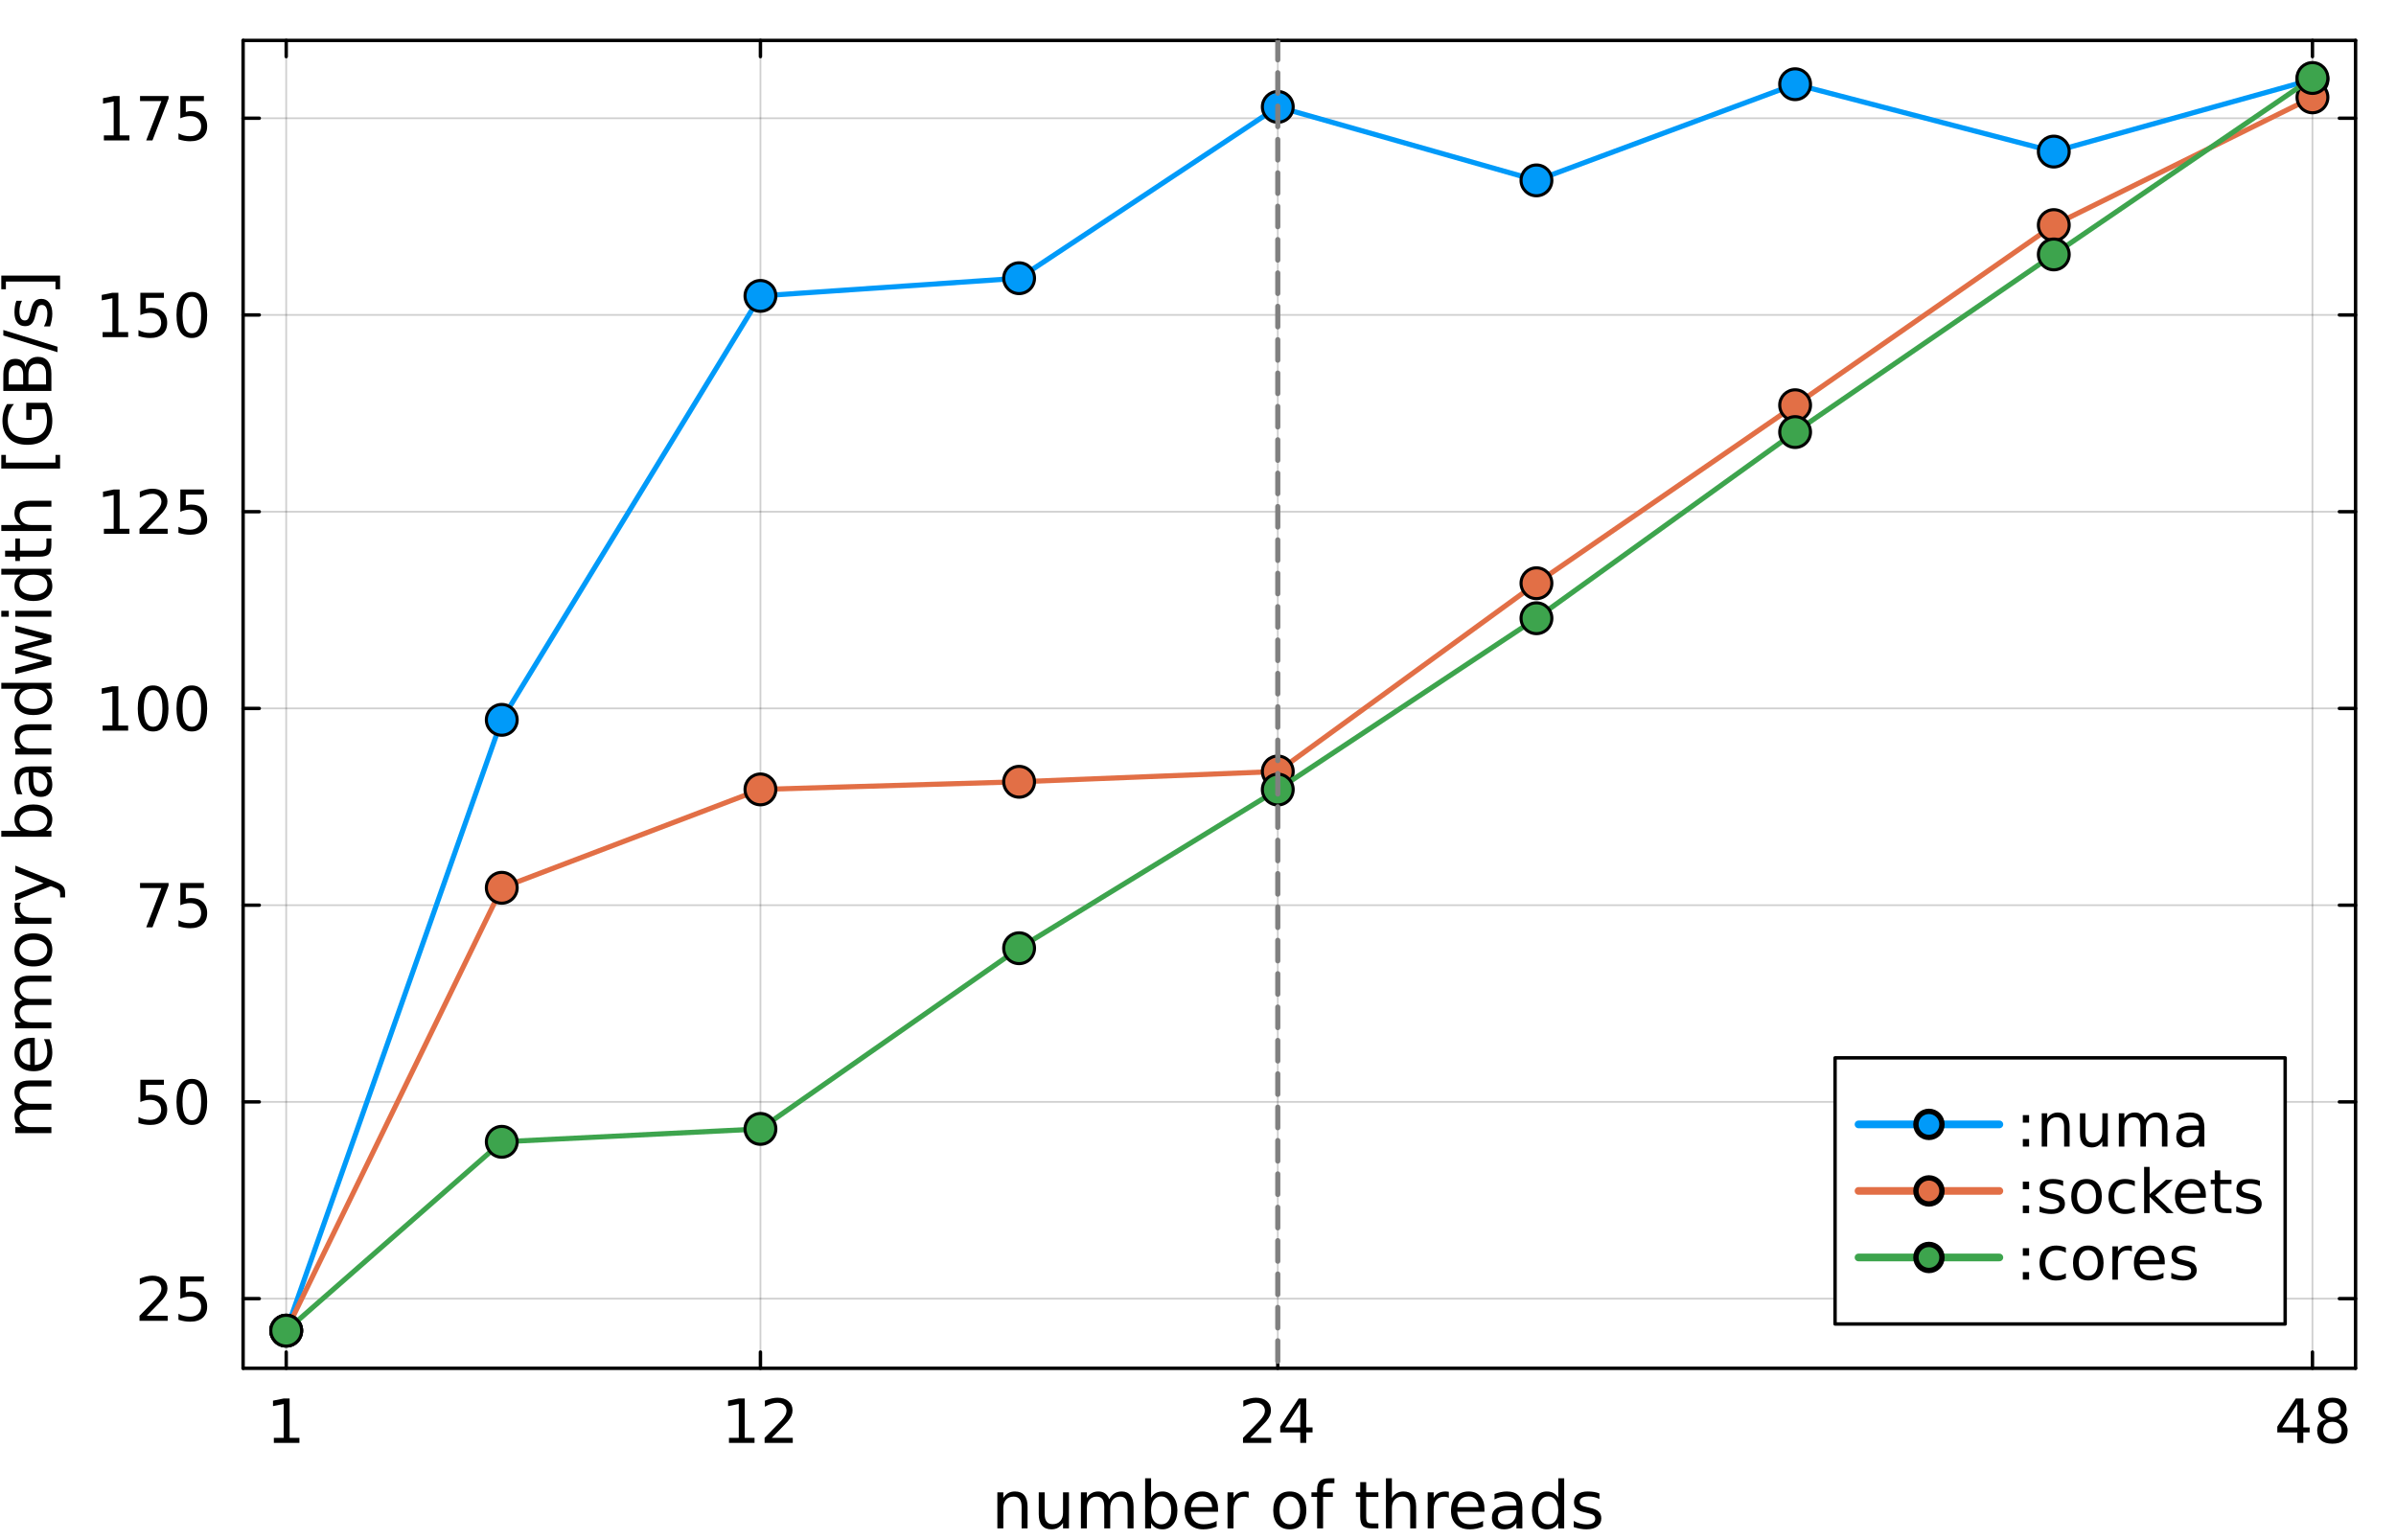 <?xml version="1.0" encoding="utf-8"?>
<svg xmlns="http://www.w3.org/2000/svg" xmlns:xlink="http://www.w3.org/1999/xlink" width="700" height="450" viewBox="0 0 2800 1800">
<rect x="0" y="0" width="2800" height="1800" fill="#333333" stroke="none"/>
<defs>
  <clipPath id="clip080">
    <rect x="0" y="0" width="2800" height="1800"/>
  </clipPath>
</defs>
<path clip-path="url(#clip080)" d="M0 1800 L2800 1800 L2800 -2.27374e-13 L0 -2.27374e-13  Z" fill="#ffffff" fill-rule="evenodd" fill-opacity="1"/>
<defs>
  <clipPath id="clip081">
    <rect x="560" y="0" width="1961" height="1800"/>
  </clipPath>
</defs>
<path clip-path="url(#clip080)" d="M284.088 1599.12 L2752.76 1599.12 L2752.76 47.244 L284.088 47.244  Z" fill="#ffffff" fill-rule="evenodd" fill-opacity="1"/>
<defs>
  <clipPath id="clip082">
    <rect x="284" y="47" width="2470" height="1553"/>
  </clipPath>
</defs>
<polyline clip-path="url(#clip082)" style="stroke:#000000; stroke-linecap:round; stroke-linejoin:round; stroke-width:2; stroke-opacity:0.1; fill:none" points="334.469,1599.12 334.469,47.244 "/>
<polyline clip-path="url(#clip082)" style="stroke:#000000; stroke-linecap:round; stroke-linejoin:round; stroke-width:2; stroke-opacity:0.1; fill:none" points="888.66,1599.12 888.66,47.244 "/>
<polyline clip-path="url(#clip082)" style="stroke:#000000; stroke-linecap:round; stroke-linejoin:round; stroke-width:2; stroke-opacity:0.1; fill:none" points="1493.23,1599.12 1493.23,47.244 "/>
<polyline clip-path="url(#clip082)" style="stroke:#000000; stroke-linecap:round; stroke-linejoin:round; stroke-width:2; stroke-opacity:0.1; fill:none" points="2702.37,1599.12 2702.37,47.244 "/>
<polyline clip-path="url(#clip082)" style="stroke:#000000; stroke-linecap:round; stroke-linejoin:round; stroke-width:2; stroke-opacity:0.1; fill:none" points="334.469,1599.12 334.469,47.244 "/>
<polyline clip-path="url(#clip082)" style="stroke:#000000; stroke-linecap:round; stroke-linejoin:round; stroke-width:2; stroke-opacity:0.1; fill:none" points="888.66,1599.12 888.66,47.244 "/>
<polyline clip-path="url(#clip082)" style="stroke:#000000; stroke-linecap:round; stroke-linejoin:round; stroke-width:2; stroke-opacity:0.1; fill:none" points="1493.23,1599.12 1493.23,47.244 "/>
<polyline clip-path="url(#clip082)" style="stroke:#000000; stroke-linecap:round; stroke-linejoin:round; stroke-width:2; stroke-opacity:0.1; fill:none" points="2702.37,1599.12 2702.37,47.244 "/>
<polyline clip-path="url(#clip082)" style="stroke:#000000; stroke-linecap:round; stroke-linejoin:round; stroke-width:2; stroke-opacity:0.1; fill:none" points="284.088,1517.76 2752.76,1517.76 "/>
<polyline clip-path="url(#clip082)" style="stroke:#000000; stroke-linecap:round; stroke-linejoin:round; stroke-width:2; stroke-opacity:0.1; fill:none" points="284.088,1287.83 2752.76,1287.83 "/>
<polyline clip-path="url(#clip082)" style="stroke:#000000; stroke-linecap:round; stroke-linejoin:round; stroke-width:2; stroke-opacity:0.1; fill:none" points="284.088,1057.9 2752.76,1057.9 "/>
<polyline clip-path="url(#clip082)" style="stroke:#000000; stroke-linecap:round; stroke-linejoin:round; stroke-width:2; stroke-opacity:0.1; fill:none" points="284.088,827.963 2752.76,827.963 "/>
<polyline clip-path="url(#clip082)" style="stroke:#000000; stroke-linecap:round; stroke-linejoin:round; stroke-width:2; stroke-opacity:0.1; fill:none" points="284.088,598.03 2752.76,598.03 "/>
<polyline clip-path="url(#clip082)" style="stroke:#000000; stroke-linecap:round; stroke-linejoin:round; stroke-width:2; stroke-opacity:0.1; fill:none" points="284.088,368.097 2752.76,368.097 "/>
<polyline clip-path="url(#clip082)" style="stroke:#000000; stroke-linecap:round; stroke-linejoin:round; stroke-width:2; stroke-opacity:0.1; fill:none" points="284.088,138.163 2752.76,138.163 "/>
<polyline clip-path="url(#clip082)" style="stroke:#000000; stroke-linecap:round; stroke-linejoin:round; stroke-width:2; stroke-opacity:0.1; fill:none" points="284.088,1517.76 2752.76,1517.76 "/>
<polyline clip-path="url(#clip082)" style="stroke:#000000; stroke-linecap:round; stroke-linejoin:round; stroke-width:2; stroke-opacity:0.1; fill:none" points="284.088,1287.83 2752.76,1287.83 "/>
<polyline clip-path="url(#clip082)" style="stroke:#000000; stroke-linecap:round; stroke-linejoin:round; stroke-width:2; stroke-opacity:0.1; fill:none" points="284.088,1057.9 2752.76,1057.9 "/>
<polyline clip-path="url(#clip082)" style="stroke:#000000; stroke-linecap:round; stroke-linejoin:round; stroke-width:2; stroke-opacity:0.1; fill:none" points="284.088,827.963 2752.76,827.963 "/>
<polyline clip-path="url(#clip082)" style="stroke:#000000; stroke-linecap:round; stroke-linejoin:round; stroke-width:2; stroke-opacity:0.1; fill:none" points="284.088,598.03 2752.76,598.03 "/>
<polyline clip-path="url(#clip082)" style="stroke:#000000; stroke-linecap:round; stroke-linejoin:round; stroke-width:2; stroke-opacity:0.1; fill:none" points="284.088,368.097 2752.76,368.097 "/>
<polyline clip-path="url(#clip082)" style="stroke:#000000; stroke-linecap:round; stroke-linejoin:round; stroke-width:2; stroke-opacity:0.1; fill:none" points="284.088,138.163 2752.76,138.163 "/>
<polyline clip-path="url(#clip080)" style="stroke:#000000; stroke-linecap:round; stroke-linejoin:round; stroke-width:4; stroke-opacity:1; fill:none" points="284.088,1599.12 2752.76,1599.12 "/>
<polyline clip-path="url(#clip080)" style="stroke:#000000; stroke-linecap:round; stroke-linejoin:round; stroke-width:4; stroke-opacity:1; fill:none" points="284.088,47.244 2752.76,47.244 "/>
<polyline clip-path="url(#clip080)" style="stroke:#000000; stroke-linecap:round; stroke-linejoin:round; stroke-width:4; stroke-opacity:1; fill:none" points="334.469,1599.12 334.469,1580.22 "/>
<polyline clip-path="url(#clip080)" style="stroke:#000000; stroke-linecap:round; stroke-linejoin:round; stroke-width:4; stroke-opacity:1; fill:none" points="888.66,1599.12 888.66,1580.22 "/>
<polyline clip-path="url(#clip080)" style="stroke:#000000; stroke-linecap:round; stroke-linejoin:round; stroke-width:4; stroke-opacity:1; fill:none" points="1493.23,1599.12 1493.23,1580.22 "/>
<polyline clip-path="url(#clip080)" style="stroke:#000000; stroke-linecap:round; stroke-linejoin:round; stroke-width:4; stroke-opacity:1; fill:none" points="2702.37,1599.12 2702.37,1580.22 "/>
<polyline clip-path="url(#clip080)" style="stroke:#000000; stroke-linecap:round; stroke-linejoin:round; stroke-width:4; stroke-opacity:1; fill:none" points="334.469,47.244 334.469,66.142 "/>
<polyline clip-path="url(#clip080)" style="stroke:#000000; stroke-linecap:round; stroke-linejoin:round; stroke-width:4; stroke-opacity:1; fill:none" points="888.66,47.244 888.66,66.142 "/>
<polyline clip-path="url(#clip080)" style="stroke:#000000; stroke-linecap:round; stroke-linejoin:round; stroke-width:4; stroke-opacity:1; fill:none" points="1493.23,47.244 1493.23,66.142 "/>
<polyline clip-path="url(#clip080)" style="stroke:#000000; stroke-linecap:round; stroke-linejoin:round; stroke-width:4; stroke-opacity:1; fill:none" points="2702.37,47.244 2702.37,66.142 "/>
<path clip-path="url(#clip080)" d="M320.042 1680.41 L331.5 1680.41 L331.5 1640.87 L319.035 1643.37 L319.035 1636.98 L331.431 1634.48 L338.445 1634.48 L338.445 1680.41 L349.903 1680.41 L349.903 1686.32 L320.042 1686.32 L320.042 1680.41 Z" fill="#000000" fill-rule="nonzero" fill-opacity="1" /><path clip-path="url(#clip080)" d="M851.889 1680.41 L863.348 1680.41 L863.348 1640.87 L850.882 1643.37 L850.882 1636.98 L863.278 1634.48 L870.292 1634.48 L870.292 1680.41 L881.75 1680.41 L881.75 1686.32 L851.889 1686.32 L851.889 1680.41 Z" fill="#000000" fill-rule="nonzero" fill-opacity="1" /><path clip-path="url(#clip080)" d="M901.958 1680.41 L926.437 1680.41 L926.437 1686.32 L893.521 1686.32 L893.521 1680.41 Q897.514 1676.28 904.389 1669.34 Q911.299 1662.36 913.069 1660.34 Q916.438 1656.56 917.757 1653.96 Q919.111 1651.32 919.111 1648.78 Q919.111 1644.65 916.194 1642.05 Q913.313 1639.44 908.66 1639.44 Q905.361 1639.44 901.681 1640.59 Q898.035 1641.73 893.868 1644.06 L893.868 1636.98 Q898.104 1635.28 901.785 1634.41 Q905.465 1633.54 908.521 1633.54 Q916.576 1633.54 921.368 1637.57 Q926.16 1641.6 926.16 1648.33 Q926.16 1651.53 924.944 1654.41 Q923.764 1657.25 920.604 1661.14 Q919.736 1662.15 915.083 1666.98 Q910.431 1671.77 901.958 1680.41 Z" fill="#000000" fill-rule="nonzero" fill-opacity="1" /><path clip-path="url(#clip080)" d="M1461.03 1680.41 L1485.51 1680.41 L1485.51 1686.32 L1452.59 1686.32 L1452.59 1680.41 Q1456.58 1676.28 1463.46 1669.34 Q1470.37 1662.36 1472.14 1660.34 Q1475.51 1656.56 1476.83 1653.96 Q1478.18 1651.32 1478.18 1648.78 Q1478.18 1644.65 1475.26 1642.05 Q1472.38 1639.44 1467.73 1639.44 Q1464.43 1639.44 1460.75 1640.59 Q1457.1 1641.73 1452.94 1644.06 L1452.94 1636.98 Q1457.17 1635.28 1460.85 1634.41 Q1464.53 1633.54 1467.59 1633.54 Q1475.64 1633.54 1480.44 1637.57 Q1485.23 1641.6 1485.23 1648.33 Q1485.23 1651.53 1484.01 1654.41 Q1482.83 1657.25 1479.67 1661.14 Q1478.8 1662.15 1474.15 1666.98 Q1469.5 1671.77 1461.03 1680.41 Z" fill="#000000" fill-rule="nonzero" fill-opacity="1" /><path clip-path="url(#clip080)" d="M1519.5 1640.59 L1501.79 1668.26 L1519.5 1668.26 L1519.5 1640.59 M1517.66 1634.48 L1526.48 1634.48 L1526.48 1668.26 L1533.87 1668.26 L1533.87 1674.09 L1526.48 1674.09 L1526.48 1686.32 L1519.5 1686.32 L1519.5 1674.09 L1496.1 1674.09 L1496.1 1667.32 L1517.66 1634.48 Z" fill="#000000" fill-rule="nonzero" fill-opacity="1" /><path clip-path="url(#clip080)" d="M2684.7 1640.59 L2666.99 1668.26 L2684.7 1668.26 L2684.7 1640.59 M2682.86 1634.48 L2691.68 1634.48 L2691.68 1668.26 L2699.08 1668.26 L2699.08 1674.09 L2691.68 1674.09 L2691.68 1686.32 L2684.7 1686.32 L2684.7 1674.09 L2661.3 1674.09 L2661.3 1667.32 L2682.86 1634.48 Z" fill="#000000" fill-rule="nonzero" fill-opacity="1" /><path clip-path="url(#clip080)" d="M2725.67 1661.7 Q2720.67 1661.7 2717.79 1664.37 Q2714.94 1667.05 2714.94 1671.73 Q2714.94 1676.42 2717.79 1679.09 Q2720.67 1681.77 2725.67 1681.77 Q2730.67 1681.77 2733.56 1679.09 Q2736.44 1676.39 2736.44 1671.73 Q2736.44 1667.05 2733.56 1664.37 Q2730.71 1661.7 2725.67 1661.7 M2718.66 1658.71 Q2714.15 1657.6 2711.61 1654.51 Q2709.11 1651.42 2709.11 1646.98 Q2709.11 1640.76 2713.52 1637.15 Q2717.97 1633.54 2725.67 1633.54 Q2733.42 1633.54 2737.83 1637.15 Q2742.24 1640.76 2742.24 1646.98 Q2742.24 1651.42 2739.7 1654.51 Q2737.2 1657.6 2732.72 1658.71 Q2737.79 1659.89 2740.6 1663.33 Q2743.45 1666.77 2743.45 1671.73 Q2743.45 1679.27 2738.83 1683.3 Q2734.25 1687.32 2725.67 1687.32 Q2717.1 1687.32 2712.48 1683.3 Q2707.9 1679.27 2707.9 1671.73 Q2707.9 1666.77 2710.74 1663.33 Q2713.59 1659.89 2718.66 1658.71 M2716.09 1647.64 Q2716.09 1651.66 2718.59 1653.92 Q2721.12 1656.18 2725.67 1656.18 Q2730.19 1656.18 2732.72 1653.92 Q2735.29 1651.66 2735.29 1647.64 Q2735.29 1643.61 2732.72 1641.35 Q2730.19 1639.1 2725.67 1639.1 Q2721.12 1639.1 2718.59 1641.35 Q2716.09 1643.61 2716.09 1647.64 Z" fill="#000000" fill-rule="nonzero" fill-opacity="1" /><path clip-path="url(#clip080)" d="M1200.82 1760.84 L1200.82 1786.27 L1193.89 1786.27 L1193.89 1761.07 Q1193.89 1755.09 1191.56 1752.11 Q1189.23 1749.14 1184.57 1749.14 Q1178.96 1749.14 1175.73 1752.72 Q1172.49 1756.29 1172.49 1762.46 L1172.49 1786.27 L1165.53 1786.27 L1165.53 1744.14 L1172.49 1744.14 L1172.49 1750.68 Q1174.97 1746.89 1178.32 1745 Q1181.71 1743.12 1186.11 1743.12 Q1193.37 1743.12 1197.09 1747.64 Q1200.82 1752.11 1200.82 1760.84 Z" fill="#000000" fill-rule="nonzero" fill-opacity="1" /><path clip-path="url(#clip080)" d="M1213.91 1769.64 L1213.91 1744.14 L1220.83 1744.14 L1220.83 1769.38 Q1220.83 1775.36 1223.16 1778.37 Q1225.49 1781.34 1230.16 1781.34 Q1235.76 1781.34 1239 1777.77 Q1242.27 1774.19 1242.27 1768.03 L1242.27 1744.14 L1249.19 1744.14 L1249.19 1786.27 L1242.27 1786.27 L1242.27 1779.8 Q1239.75 1783.64 1236.4 1785.52 Q1233.09 1787.36 1228.69 1787.36 Q1221.43 1787.36 1217.67 1782.85 Q1213.91 1778.33 1213.91 1769.64 M1231.32 1743.12 L1231.32 1743.12 Z" fill="#000000" fill-rule="nonzero" fill-opacity="1" /><path clip-path="url(#clip080)" d="M1296.25 1752.23 Q1298.84 1747.56 1302.45 1745.34 Q1306.06 1743.12 1310.95 1743.12 Q1317.54 1743.12 1321.11 1747.75 Q1324.68 1752.34 1324.68 1760.84 L1324.68 1786.27 L1317.72 1786.27 L1317.72 1761.07 Q1317.72 1755.01 1315.58 1752.08 Q1313.44 1749.14 1309.04 1749.14 Q1303.66 1749.14 1300.53 1752.72 Q1297.41 1756.29 1297.41 1762.46 L1297.41 1786.27 L1290.45 1786.27 L1290.45 1761.07 Q1290.45 1754.97 1288.31 1752.08 Q1286.16 1749.14 1281.69 1749.14 Q1276.38 1749.14 1273.26 1752.75 Q1270.14 1756.33 1270.14 1762.46 L1270.14 1786.27 L1263.18 1786.27 L1263.18 1744.14 L1270.14 1744.14 L1270.14 1750.68 Q1272.51 1746.81 1275.82 1744.97 Q1279.13 1743.12 1283.68 1743.12 Q1288.27 1743.12 1291.47 1745.46 Q1294.7 1747.79 1296.25 1752.23 Z" fill="#000000" fill-rule="nonzero" fill-opacity="1" /><path clip-path="url(#clip080)" d="M1368.73 1765.24 Q1368.73 1757.61 1365.57 1753.28 Q1362.45 1748.92 1356.96 1748.92 Q1351.47 1748.92 1348.31 1753.28 Q1345.18 1757.61 1345.18 1765.24 Q1345.18 1772.88 1348.31 1777.24 Q1351.47 1781.57 1356.96 1781.57 Q1362.45 1781.57 1365.57 1777.24 Q1368.73 1772.88 1368.73 1765.24 M1345.18 1750.53 Q1347.37 1746.77 1350.68 1744.97 Q1354.02 1743.12 1358.65 1743.12 Q1366.32 1743.12 1371.1 1749.22 Q1375.92 1755.31 1375.92 1765.24 Q1375.92 1775.17 1371.1 1781.27 Q1366.32 1787.36 1358.65 1787.36 Q1354.02 1787.36 1350.68 1785.55 Q1347.37 1783.71 1345.18 1779.95 L1345.18 1786.27 L1338.22 1786.27 L1338.22 1727.74 L1345.18 1727.74 L1345.18 1750.53 Z" fill="#000000" fill-rule="nonzero" fill-opacity="1" /><path clip-path="url(#clip080)" d="M1423.42 1763.47 L1423.42 1766.86 L1391.6 1766.86 Q1392.05 1774.01 1395.89 1777.77 Q1399.76 1781.49 1406.65 1781.49 Q1410.63 1781.49 1414.36 1780.51 Q1418.12 1779.54 1421.81 1777.58 L1421.81 1784.12 Q1418.08 1785.7 1414.17 1786.53 Q1410.26 1787.36 1406.23 1787.36 Q1396.15 1787.36 1390.25 1781.49 Q1384.38 1775.62 1384.38 1765.62 Q1384.38 1755.27 1389.95 1749.22 Q1395.55 1743.12 1405.03 1743.12 Q1413.53 1743.12 1418.46 1748.62 Q1423.42 1754.07 1423.42 1763.47 M1416.5 1761.44 Q1416.43 1755.76 1413.31 1752.38 Q1410.22 1748.99 1405.11 1748.99 Q1399.31 1748.99 1395.81 1752.26 Q1392.35 1755.54 1391.83 1761.48 L1416.5 1761.44 Z" fill="#000000" fill-rule="nonzero" fill-opacity="1" /><path clip-path="url(#clip080)" d="M1459.2 1750.61 Q1458.03 1749.93 1456.64 1749.63 Q1455.28 1749.29 1453.63 1749.29 Q1447.76 1749.29 1444.6 1753.13 Q1441.48 1756.93 1441.48 1764.08 L1441.48 1786.27 L1434.52 1786.27 L1434.52 1744.14 L1441.48 1744.14 L1441.48 1750.68 Q1443.66 1746.85 1447.16 1745 Q1450.66 1743.12 1455.66 1743.12 Q1456.38 1743.12 1457.24 1743.24 Q1458.11 1743.31 1459.16 1743.5 L1459.2 1750.61 Z" fill="#000000" fill-rule="nonzero" fill-opacity="1" /><path clip-path="url(#clip080)" d="M1507.27 1748.99 Q1501.7 1748.99 1498.47 1753.36 Q1495.23 1757.68 1495.23 1765.24 Q1495.23 1772.8 1498.43 1777.17 Q1501.66 1781.49 1507.27 1781.49 Q1512.8 1781.49 1516.03 1777.13 Q1519.27 1772.77 1519.27 1765.24 Q1519.27 1757.76 1516.03 1753.39 Q1512.8 1748.99 1507.27 1748.99 M1507.27 1743.12 Q1516.3 1743.12 1521.45 1748.99 Q1526.6 1754.86 1526.6 1765.24 Q1526.6 1775.59 1521.45 1781.49 Q1516.3 1787.36 1507.27 1787.36 Q1498.2 1787.36 1493.05 1781.49 Q1487.93 1775.59 1487.93 1765.24 Q1487.93 1754.86 1493.05 1748.99 Q1498.2 1743.12 1507.27 1743.12 Z" fill="#000000" fill-rule="nonzero" fill-opacity="1" /><path clip-path="url(#clip080)" d="M1559.4 1727.74 L1559.4 1733.49 L1552.78 1733.49 Q1549.06 1733.49 1547.59 1735 Q1546.16 1736.5 1546.16 1740.42 L1546.16 1744.14 L1557.56 1744.14 L1557.56 1749.52 L1546.16 1749.52 L1546.16 1786.27 L1539.2 1786.27 L1539.2 1749.52 L1532.58 1749.52 L1532.58 1744.14 L1539.2 1744.14 L1539.2 1741.21 Q1539.2 1734.17 1542.48 1730.97 Q1545.75 1727.74 1552.86 1727.74 L1559.4 1727.74 Z" fill="#000000" fill-rule="nonzero" fill-opacity="1" /><path clip-path="url(#clip080)" d="M1596.53 1732.18 L1596.53 1744.14 L1610.79 1744.14 L1610.79 1749.52 L1596.53 1749.52 L1596.53 1772.39 Q1596.53 1777.54 1597.92 1779.01 Q1599.35 1780.48 1603.68 1780.48 L1610.79 1780.48 L1610.79 1786.27 L1603.68 1786.27 Q1595.67 1786.27 1592.62 1783.3 Q1589.57 1780.29 1589.57 1772.39 L1589.57 1749.52 L1584.49 1749.52 L1584.49 1744.14 L1589.57 1744.14 L1589.57 1732.18 L1596.53 1732.18 Z" fill="#000000" fill-rule="nonzero" fill-opacity="1" /><path clip-path="url(#clip080)" d="M1654.91 1760.84 L1654.91 1786.27 L1647.99 1786.27 L1647.99 1761.07 Q1647.99 1755.09 1645.66 1752.11 Q1643.32 1749.14 1638.66 1749.14 Q1633.06 1749.14 1629.82 1752.72 Q1626.59 1756.29 1626.59 1762.46 L1626.59 1786.27 L1619.63 1786.27 L1619.63 1727.74 L1626.59 1727.74 L1626.59 1750.68 Q1629.07 1746.89 1632.42 1745 Q1635.8 1743.12 1640.2 1743.12 Q1647.46 1743.12 1651.19 1747.64 Q1654.91 1752.11 1654.91 1760.84 Z" fill="#000000" fill-rule="nonzero" fill-opacity="1" /><path clip-path="url(#clip080)" d="M1693.13 1750.61 Q1691.96 1749.93 1690.57 1749.63 Q1689.22 1749.29 1687.56 1749.29 Q1681.69 1749.29 1678.53 1753.13 Q1675.41 1756.93 1675.41 1764.08 L1675.41 1786.27 L1668.45 1786.27 L1668.45 1744.14 L1675.41 1744.14 L1675.41 1750.68 Q1677.59 1746.85 1681.09 1745 Q1684.59 1743.12 1689.59 1743.12 Q1690.31 1743.12 1691.17 1743.24 Q1692.04 1743.31 1693.09 1743.5 L1693.13 1750.61 Z" fill="#000000" fill-rule="nonzero" fill-opacity="1" /><path clip-path="url(#clip080)" d="M1734.73 1763.47 L1734.73 1766.86 L1702.91 1766.86 Q1703.36 1774.01 1707.2 1777.77 Q1711.07 1781.49 1717.95 1781.49 Q1721.94 1781.49 1725.66 1780.51 Q1729.43 1779.54 1733.11 1777.58 L1733.11 1784.12 Q1729.39 1785.7 1725.48 1786.53 Q1721.56 1787.36 1717.54 1787.36 Q1707.46 1787.36 1701.55 1781.49 Q1695.69 1775.62 1695.69 1765.62 Q1695.69 1755.27 1701.25 1749.22 Q1706.86 1743.12 1716.34 1743.12 Q1724.84 1743.12 1729.76 1748.62 Q1734.73 1754.07 1734.73 1763.47 M1727.81 1761.44 Q1727.73 1755.76 1724.61 1752.38 Q1721.53 1748.99 1716.41 1748.99 Q1710.62 1748.99 1707.12 1752.26 Q1703.66 1755.54 1703.13 1761.48 L1727.81 1761.44 Z" fill="#000000" fill-rule="nonzero" fill-opacity="1" /><path clip-path="url(#clip080)" d="M1765.24 1765.09 Q1756.85 1765.09 1753.61 1767.01 Q1750.38 1768.93 1750.38 1773.55 Q1750.38 1777.24 1752.79 1779.42 Q1755.23 1781.57 1759.41 1781.57 Q1765.16 1781.57 1768.62 1777.5 Q1772.12 1773.4 1772.12 1766.63 L1772.12 1765.09 L1765.24 1765.09 M1779.04 1762.23 L1779.04 1786.27 L1772.12 1786.27 L1772.12 1779.87 Q1769.75 1783.71 1766.21 1785.55 Q1762.68 1787.36 1757.56 1787.36 Q1751.09 1787.36 1747.26 1783.75 Q1743.46 1780.1 1743.46 1774.01 Q1743.46 1766.9 1748.2 1763.29 Q1752.97 1759.67 1762.42 1759.67 L1772.12 1759.67 L1772.12 1759 Q1772.12 1754.22 1768.96 1751.63 Q1765.84 1748.99 1760.16 1748.99 Q1756.55 1748.99 1753.12 1749.86 Q1749.7 1750.72 1746.54 1752.45 L1746.54 1746.06 Q1750.34 1744.59 1753.91 1743.88 Q1757.49 1743.12 1760.87 1743.12 Q1770.01 1743.12 1774.53 1747.86 Q1779.04 1752.6 1779.04 1762.23 Z" fill="#000000" fill-rule="nonzero" fill-opacity="1" /><path clip-path="url(#clip080)" d="M1821.02 1750.53 L1821.02 1727.74 L1827.94 1727.74 L1827.94 1786.27 L1821.02 1786.27 L1821.02 1779.95 Q1818.84 1783.71 1815.49 1785.55 Q1812.18 1787.36 1807.52 1787.36 Q1799.88 1787.36 1795.07 1781.27 Q1790.29 1775.17 1790.29 1765.24 Q1790.29 1755.31 1795.07 1749.22 Q1799.88 1743.12 1807.52 1743.12 Q1812.18 1743.12 1815.49 1744.97 Q1818.84 1746.77 1821.02 1750.53 M1797.44 1765.24 Q1797.44 1772.88 1800.56 1777.24 Q1803.72 1781.57 1809.21 1781.57 Q1814.7 1781.57 1817.86 1777.24 Q1821.02 1772.88 1821.02 1765.24 Q1821.02 1757.61 1817.86 1753.28 Q1814.7 1748.92 1809.21 1748.92 Q1803.72 1748.92 1800.56 1753.28 Q1797.44 1757.61 1797.44 1765.24 Z" fill="#000000" fill-rule="nonzero" fill-opacity="1" /><path clip-path="url(#clip080)" d="M1869.06 1745.38 L1869.06 1751.93 Q1866.12 1750.42 1862.96 1749.67 Q1859.8 1748.92 1856.42 1748.92 Q1851.26 1748.92 1848.67 1750.5 Q1846.11 1752.08 1846.11 1755.24 Q1846.11 1757.64 1847.95 1759.04 Q1849.8 1760.39 1855.36 1761.63 L1857.73 1762.16 Q1865.11 1763.74 1868.19 1766.63 Q1871.31 1769.49 1871.31 1774.65 Q1871.31 1780.51 1866.65 1783.94 Q1862.02 1787.36 1853.9 1787.36 Q1850.51 1787.36 1846.82 1786.68 Q1843.18 1786.04 1839.11 1784.73 L1839.11 1777.58 Q1842.95 1779.57 1846.67 1780.59 Q1850.4 1781.57 1854.05 1781.57 Q1858.94 1781.57 1861.57 1779.91 Q1864.2 1778.22 1864.2 1775.17 Q1864.2 1772.35 1862.28 1770.85 Q1860.4 1769.34 1853.97 1767.95 L1851.56 1767.39 Q1845.13 1766.03 1842.27 1763.25 Q1839.41 1760.43 1839.41 1755.54 Q1839.41 1749.59 1843.63 1746.36 Q1847.84 1743.12 1855.59 1743.12 Q1859.43 1743.12 1862.81 1743.69 Q1866.2 1744.25 1869.06 1745.38 Z" fill="#000000" fill-rule="nonzero" fill-opacity="1" /><polyline clip-path="url(#clip080)" style="stroke:#000000; stroke-linecap:round; stroke-linejoin:round; stroke-width:4; stroke-opacity:1; fill:none" points="284.088,1599.12 284.088,47.244 "/>
<polyline clip-path="url(#clip080)" style="stroke:#000000; stroke-linecap:round; stroke-linejoin:round; stroke-width:4; stroke-opacity:1; fill:none" points="2752.76,1599.12 2752.76,47.244 "/>
<polyline clip-path="url(#clip080)" style="stroke:#000000; stroke-linecap:round; stroke-linejoin:round; stroke-width:4; stroke-opacity:1; fill:none" points="284.088,1517.76 302.986,1517.76 "/>
<polyline clip-path="url(#clip080)" style="stroke:#000000; stroke-linecap:round; stroke-linejoin:round; stroke-width:4; stroke-opacity:1; fill:none" points="284.088,1287.83 302.986,1287.83 "/>
<polyline clip-path="url(#clip080)" style="stroke:#000000; stroke-linecap:round; stroke-linejoin:round; stroke-width:4; stroke-opacity:1; fill:none" points="284.088,1057.9 302.986,1057.9 "/>
<polyline clip-path="url(#clip080)" style="stroke:#000000; stroke-linecap:round; stroke-linejoin:round; stroke-width:4; stroke-opacity:1; fill:none" points="284.088,827.963 302.986,827.963 "/>
<polyline clip-path="url(#clip080)" style="stroke:#000000; stroke-linecap:round; stroke-linejoin:round; stroke-width:4; stroke-opacity:1; fill:none" points="284.088,598.03 302.986,598.03 "/>
<polyline clip-path="url(#clip080)" style="stroke:#000000; stroke-linecap:round; stroke-linejoin:round; stroke-width:4; stroke-opacity:1; fill:none" points="284.088,368.097 302.986,368.097 "/>
<polyline clip-path="url(#clip080)" style="stroke:#000000; stroke-linecap:round; stroke-linejoin:round; stroke-width:4; stroke-opacity:1; fill:none" points="284.088,138.163 302.986,138.163 "/>
<polyline clip-path="url(#clip080)" style="stroke:#000000; stroke-linecap:round; stroke-linejoin:round; stroke-width:4; stroke-opacity:1; fill:none" points="2752.76,1517.76 2733.86,1517.76 "/>
<polyline clip-path="url(#clip080)" style="stroke:#000000; stroke-linecap:round; stroke-linejoin:round; stroke-width:4; stroke-opacity:1; fill:none" points="2752.76,1287.83 2733.86,1287.83 "/>
<polyline clip-path="url(#clip080)" style="stroke:#000000; stroke-linecap:round; stroke-linejoin:round; stroke-width:4; stroke-opacity:1; fill:none" points="2752.76,1057.9 2733.86,1057.9 "/>
<polyline clip-path="url(#clip080)" style="stroke:#000000; stroke-linecap:round; stroke-linejoin:round; stroke-width:4; stroke-opacity:1; fill:none" points="2752.76,827.963 2733.86,827.963 "/>
<polyline clip-path="url(#clip080)" style="stroke:#000000; stroke-linecap:round; stroke-linejoin:round; stroke-width:4; stroke-opacity:1; fill:none" points="2752.76,598.03 2733.86,598.03 "/>
<polyline clip-path="url(#clip080)" style="stroke:#000000; stroke-linecap:round; stroke-linejoin:round; stroke-width:4; stroke-opacity:1; fill:none" points="2752.76,368.097 2733.86,368.097 "/>
<polyline clip-path="url(#clip080)" style="stroke:#000000; stroke-linecap:round; stroke-linejoin:round; stroke-width:4; stroke-opacity:1; fill:none" points="2752.76,138.163 2733.86,138.163 "/>
<path clip-path="url(#clip080)" d="M171.464 1537.78 L195.943 1537.78 L195.943 1543.68 L163.026 1543.68 L163.026 1537.78 Q167.019 1533.65 173.894 1526.7 Q180.804 1519.72 182.575 1517.71 Q185.943 1513.93 187.262 1511.32 Q188.616 1508.68 188.616 1506.15 Q188.616 1502.02 185.7 1499.41 Q182.818 1496.81 178.165 1496.81 Q174.866 1496.81 171.186 1497.95 Q167.54 1499.1 163.373 1501.43 L163.373 1494.34 Q167.609 1492.64 171.29 1491.77 Q174.971 1490.91 178.026 1490.91 Q186.082 1490.91 190.873 1494.93 Q195.665 1498.96 195.665 1505.7 Q195.665 1508.89 194.45 1511.77 Q193.269 1514.62 190.109 1518.51 Q189.241 1519.52 184.589 1524.34 Q179.936 1529.13 171.464 1537.78 Z" fill="#000000" fill-rule="nonzero" fill-opacity="1" /><path clip-path="url(#clip080)" d="M210.734 1491.84 L238.269 1491.84 L238.269 1497.75 L217.158 1497.75 L217.158 1510.45 Q218.686 1509.93 220.213 1509.69 Q221.741 1509.41 223.269 1509.41 Q231.949 1509.41 237.019 1514.17 Q242.088 1518.93 242.088 1527.05 Q242.088 1535.42 236.88 1540.07 Q231.672 1544.69 222.193 1544.69 Q218.929 1544.69 215.526 1544.13 Q212.158 1543.58 208.547 1542.47 L208.547 1535.42 Q211.672 1537.12 215.005 1537.95 Q218.338 1538.79 222.054 1538.79 Q228.061 1538.79 231.567 1535.63 Q235.074 1532.47 235.074 1527.05 Q235.074 1521.63 231.567 1518.47 Q228.061 1515.32 222.054 1515.32 Q219.241 1515.32 216.429 1515.94 Q213.651 1516.57 210.734 1517.88 L210.734 1491.84 Z" fill="#000000" fill-rule="nonzero" fill-opacity="1" /><path clip-path="url(#clip080)" d="M163.998 1261.91 L191.533 1261.91 L191.533 1267.81 L170.422 1267.81 L170.422 1280.52 Q171.95 1280 173.477 1279.76 Q175.005 1279.48 176.533 1279.48 Q185.214 1279.48 190.283 1284.24 Q195.352 1288.99 195.352 1297.12 Q195.352 1305.49 190.144 1310.14 Q184.936 1314.76 175.457 1314.76 Q172.193 1314.76 168.79 1314.2 Q165.422 1313.65 161.811 1312.53 L161.811 1305.49 Q164.936 1307.19 168.269 1308.02 Q171.602 1308.85 175.318 1308.85 Q181.325 1308.85 184.832 1305.69 Q188.339 1302.53 188.339 1297.12 Q188.339 1291.7 184.832 1288.54 Q181.325 1285.38 175.318 1285.38 Q172.505 1285.38 169.693 1286.01 Q166.915 1286.63 163.998 1287.95 L163.998 1261.91 Z" fill="#000000" fill-rule="nonzero" fill-opacity="1" /><path clip-path="url(#clip080)" d="M224.172 1266.53 Q218.755 1266.53 216.012 1271.87 Q213.304 1277.19 213.304 1287.88 Q213.304 1298.54 216.012 1303.89 Q218.755 1309.2 224.172 1309.2 Q229.623 1309.2 232.331 1303.89 Q235.074 1298.54 235.074 1287.88 Q235.074 1277.19 232.331 1271.87 Q229.623 1266.53 224.172 1266.53 M224.172 1260.97 Q232.887 1260.97 237.47 1267.88 Q242.088 1274.76 242.088 1287.88 Q242.088 1300.97 237.47 1307.88 Q232.887 1314.76 224.172 1314.76 Q215.456 1314.76 210.838 1307.88 Q206.255 1300.97 206.255 1287.88 Q206.255 1274.76 210.838 1267.88 Q215.456 1260.97 224.172 1260.97 Z" fill="#000000" fill-rule="nonzero" fill-opacity="1" /><path clip-path="url(#clip080)" d="M163.651 1031.98 L196.984 1031.98 L196.984 1034.96 L178.165 1083.82 L170.839 1083.82 L188.547 1037.88 L163.651 1037.88 L163.651 1031.98 Z" fill="#000000" fill-rule="nonzero" fill-opacity="1" /><path clip-path="url(#clip080)" d="M210.734 1031.98 L238.269 1031.98 L238.269 1037.88 L217.158 1037.88 L217.158 1050.59 Q218.686 1050.07 220.213 1049.82 Q221.741 1049.55 223.269 1049.55 Q231.949 1049.55 237.019 1054.3 Q242.088 1059.06 242.088 1067.18 Q242.088 1075.55 236.88 1080.21 Q231.672 1084.82 222.193 1084.82 Q218.929 1084.82 215.526 1084.27 Q212.158 1083.71 208.547 1082.6 L208.547 1075.55 Q211.672 1077.25 215.005 1078.09 Q218.338 1078.92 222.054 1078.92 Q228.061 1078.92 231.567 1075.76 Q235.074 1072.6 235.074 1067.18 Q235.074 1061.77 231.567 1058.61 Q228.061 1055.45 222.054 1055.45 Q219.241 1055.45 216.429 1056.07 Q213.651 1056.7 210.734 1058.02 L210.734 1031.98 Z" fill="#000000" fill-rule="nonzero" fill-opacity="1" /><path clip-path="url(#clip080)" d="M119.901 847.98 L131.36 847.98 L131.36 808.432 L118.894 810.932 L118.894 804.543 L131.29 802.043 L138.304 802.043 L138.304 847.98 L149.762 847.98 L149.762 853.883 L119.901 853.883 L119.901 847.98 Z" fill="#000000" fill-rule="nonzero" fill-opacity="1" /><path clip-path="url(#clip080)" d="M178.929 806.661 Q173.512 806.661 170.769 812.008 Q168.061 817.321 168.061 828.015 Q168.061 838.675 170.769 844.022 Q173.512 849.335 178.929 849.335 Q184.38 849.335 187.089 844.022 Q189.832 838.675 189.832 828.015 Q189.832 817.321 187.089 812.008 Q184.38 806.661 178.929 806.661 M178.929 801.106 Q187.644 801.106 192.227 808.015 Q196.845 814.89 196.845 828.015 Q196.845 841.105 192.227 848.015 Q187.644 854.89 178.929 854.89 Q170.214 854.89 165.596 848.015 Q161.012 841.105 161.012 828.015 Q161.012 814.89 165.596 808.015 Q170.214 801.106 178.929 801.106 Z" fill="#000000" fill-rule="nonzero" fill-opacity="1" /><path clip-path="url(#clip080)" d="M224.172 806.661 Q218.755 806.661 216.012 812.008 Q213.304 817.321 213.304 828.015 Q213.304 838.675 216.012 844.022 Q218.755 849.335 224.172 849.335 Q229.623 849.335 232.331 844.022 Q235.074 838.675 235.074 828.015 Q235.074 817.321 232.331 812.008 Q229.623 806.661 224.172 806.661 M224.172 801.106 Q232.887 801.106 237.47 808.015 Q242.088 814.89 242.088 828.015 Q242.088 841.105 237.47 848.015 Q232.887 854.89 224.172 854.89 Q215.456 854.89 210.838 848.015 Q206.255 841.105 206.255 828.015 Q206.255 814.89 210.838 808.015 Q215.456 801.106 224.172 801.106 Z" fill="#000000" fill-rule="nonzero" fill-opacity="1" /><path clip-path="url(#clip080)" d="M121.394 618.047 L132.853 618.047 L132.853 578.499 L120.387 580.999 L120.387 574.61 L132.783 572.11 L139.797 572.11 L139.797 618.047 L151.255 618.047 L151.255 623.95 L121.394 623.95 L121.394 618.047 Z" fill="#000000" fill-rule="nonzero" fill-opacity="1" /><path clip-path="url(#clip080)" d="M171.464 618.047 L195.943 618.047 L195.943 623.95 L163.026 623.95 L163.026 618.047 Q167.019 613.915 173.894 606.971 Q180.804 599.992 182.575 597.978 Q185.943 594.193 187.262 591.589 Q188.616 588.95 188.616 586.415 Q188.616 582.283 185.7 579.679 Q182.818 577.075 178.165 577.075 Q174.866 577.075 171.186 578.221 Q167.54 579.367 163.373 581.693 L163.373 574.61 Q167.609 572.909 171.29 572.04 Q174.971 571.172 178.026 571.172 Q186.082 571.172 190.873 575.2 Q195.665 579.228 195.665 585.964 Q195.665 589.158 194.45 592.04 Q193.269 594.888 190.109 598.776 Q189.241 599.783 184.589 604.61 Q179.936 609.401 171.464 618.047 Z" fill="#000000" fill-rule="nonzero" fill-opacity="1" /><path clip-path="url(#clip080)" d="M210.734 572.11 L238.269 572.11 L238.269 578.013 L217.158 578.013 L217.158 590.721 Q218.686 590.2 220.213 589.957 Q221.741 589.679 223.269 589.679 Q231.949 589.679 237.019 594.436 Q242.088 599.193 242.088 607.318 Q242.088 615.686 236.88 620.339 Q231.672 624.957 222.193 624.957 Q218.929 624.957 215.526 624.401 Q212.158 623.846 208.547 622.735 L208.547 615.686 Q211.672 617.387 215.005 618.221 Q218.338 619.054 222.054 619.054 Q228.061 619.054 231.567 615.894 Q235.074 612.735 235.074 607.318 Q235.074 601.901 231.567 598.742 Q228.061 595.582 222.054 595.582 Q219.241 595.582 216.429 596.207 Q213.651 596.832 210.734 598.151 L210.734 572.11 Z" fill="#000000" fill-rule="nonzero" fill-opacity="1" /><path clip-path="url(#clip080)" d="M119.901 388.114 L131.36 388.114 L131.36 348.565 L118.894 351.065 L118.894 344.677 L131.29 342.177 L138.304 342.177 L138.304 388.114 L149.762 388.114 L149.762 394.017 L119.901 394.017 L119.901 388.114 Z" fill="#000000" fill-rule="nonzero" fill-opacity="1" /><path clip-path="url(#clip080)" d="M163.998 342.177 L191.533 342.177 L191.533 348.079 L170.422 348.079 L170.422 360.788 Q171.95 360.267 173.477 360.024 Q175.005 359.746 176.533 359.746 Q185.214 359.746 190.283 364.503 Q195.352 369.26 195.352 377.385 Q195.352 385.753 190.144 390.406 Q184.936 395.024 175.457 395.024 Q172.193 395.024 168.79 394.468 Q165.422 393.912 161.811 392.801 L161.811 385.753 Q164.936 387.454 168.269 388.288 Q171.602 389.121 175.318 389.121 Q181.325 389.121 184.832 385.961 Q188.339 382.801 188.339 377.385 Q188.339 371.968 184.832 368.808 Q181.325 365.649 175.318 365.649 Q172.505 365.649 169.693 366.274 Q166.915 366.899 163.998 368.218 L163.998 342.177 Z" fill="#000000" fill-rule="nonzero" fill-opacity="1" /><path clip-path="url(#clip080)" d="M224.172 346.795 Q218.755 346.795 216.012 352.142 Q213.304 357.454 213.304 368.149 Q213.304 378.808 216.012 384.156 Q218.755 389.468 224.172 389.468 Q229.623 389.468 232.331 384.156 Q235.074 378.808 235.074 368.149 Q235.074 357.454 232.331 352.142 Q229.623 346.795 224.172 346.795 M224.172 341.239 Q232.887 341.239 237.47 348.149 Q242.088 355.024 242.088 368.149 Q242.088 381.239 237.47 388.149 Q232.887 395.024 224.172 395.024 Q215.456 395.024 210.838 388.149 Q206.255 381.239 206.255 368.149 Q206.255 355.024 210.838 348.149 Q215.456 341.239 224.172 341.239 Z" fill="#000000" fill-rule="nonzero" fill-opacity="1" /><path clip-path="url(#clip080)" d="M121.394 158.181 L132.853 158.181 L132.853 118.632 L120.387 121.132 L120.387 114.743 L132.783 112.243 L139.797 112.243 L139.797 158.181 L151.255 158.181 L151.255 164.083 L121.394 164.083 L121.394 158.181 Z" fill="#000000" fill-rule="nonzero" fill-opacity="1" /><path clip-path="url(#clip080)" d="M163.651 112.243 L196.984 112.243 L196.984 115.229 L178.165 164.083 L170.839 164.083 L188.547 118.146 L163.651 118.146 L163.651 112.243 Z" fill="#000000" fill-rule="nonzero" fill-opacity="1" /><path clip-path="url(#clip080)" d="M210.734 112.243 L238.269 112.243 L238.269 118.146 L217.158 118.146 L217.158 130.854 Q218.686 130.334 220.213 130.091 Q221.741 129.813 223.269 129.813 Q231.949 129.813 237.019 134.57 Q242.088 139.327 242.088 147.452 Q242.088 155.82 236.88 160.472 Q231.672 165.09 222.193 165.09 Q218.929 165.09 215.526 164.535 Q212.158 163.979 208.547 162.868 L208.547 155.82 Q211.672 157.521 215.005 158.354 Q218.338 159.188 222.054 159.188 Q228.061 159.188 231.567 156.028 Q235.074 152.868 235.074 147.452 Q235.074 142.035 231.567 138.875 Q228.061 135.715 222.054 135.715 Q219.241 135.715 216.429 136.34 Q213.651 136.965 210.734 138.285 L210.734 112.243 Z" fill="#000000" fill-rule="nonzero" fill-opacity="1" /><path clip-path="url(#clip080)" d="M26.004 1291.19 Q21.34 1288.6 19.121 1284.99 Q16.901 1281.38 16.901 1276.49 Q16.901 1269.9 21.528 1266.33 Q26.117 1262.76 34.618 1262.76 L60.046 1262.76 L60.046 1269.71 L34.844 1269.71 Q28.788 1269.71 25.854 1271.86 Q22.92 1274 22.92 1278.4 Q22.92 1283.78 26.493 1286.9 Q30.067 1290.03 36.236 1290.03 L60.046 1290.03 L60.046 1296.99 L34.844 1296.99 Q28.75 1296.99 25.854 1299.13 Q22.92 1301.27 22.92 1305.75 Q22.92 1311.05 26.531 1314.18 Q30.105 1317.3 36.236 1317.3 L60.046 1317.3 L60.046 1324.26 L17.917 1324.26 L17.917 1317.3 L24.462 1317.3 Q20.588 1314.93 18.745 1311.62 Q16.901 1308.31 16.901 1303.76 Q16.901 1299.17 19.234 1295.97 Q21.566 1292.74 26.004 1291.19 Z" fill="#000000" fill-rule="nonzero" fill-opacity="1" /><path clip-path="url(#clip080)" d="M37.251 1212.92 L40.637 1212.92 L40.637 1244.74 Q47.784 1244.29 51.545 1240.45 Q55.269 1236.58 55.269 1229.69 Q55.269 1225.7 54.291 1221.98 Q53.313 1218.22 51.357 1214.53 L57.902 1214.53 Q59.482 1218.26 60.31 1222.17 Q61.137 1226.08 61.137 1230.11 Q61.137 1240.19 55.269 1246.09 Q49.401 1251.96 39.395 1251.96 Q29.051 1251.96 22.995 1246.39 Q16.901 1240.79 16.901 1231.31 Q16.901 1222.81 22.393 1217.88 Q27.848 1212.92 37.251 1212.92 M35.22 1219.84 Q29.54 1219.91 26.155 1223.03 Q22.769 1226.12 22.769 1231.23 Q22.769 1237.03 26.042 1240.52 Q29.314 1243.99 35.258 1244.51 L35.22 1219.84 Z" fill="#000000" fill-rule="nonzero" fill-opacity="1" /><path clip-path="url(#clip080)" d="M26.004 1168.75 Q21.34 1166.16 19.121 1162.55 Q16.901 1158.94 16.901 1154.05 Q16.901 1147.46 21.528 1143.89 Q26.117 1140.32 34.618 1140.32 L60.046 1140.32 L60.046 1147.28 L34.844 1147.28 Q28.788 1147.28 25.854 1149.42 Q22.92 1151.56 22.92 1155.97 Q22.92 1161.34 26.493 1164.47 Q30.067 1167.59 36.236 1167.59 L60.046 1167.59 L60.046 1174.55 L34.844 1174.55 Q28.75 1174.55 25.854 1176.69 Q22.92 1178.84 22.92 1183.31 Q22.92 1188.62 26.531 1191.74 Q30.105 1194.86 36.236 1194.86 L60.046 1194.86 L60.046 1201.82 L17.917 1201.82 L17.917 1194.86 L24.462 1194.86 Q20.588 1192.49 18.745 1189.18 Q16.901 1185.87 16.901 1181.32 Q16.901 1176.73 19.234 1173.53 Q21.566 1170.3 26.004 1168.75 Z" fill="#000000" fill-rule="nonzero" fill-opacity="1" /><path clip-path="url(#clip080)" d="M22.769 1110.19 Q22.769 1115.75 27.133 1118.99 Q31.459 1122.22 39.019 1122.22 Q46.58 1122.22 50.944 1119.03 Q55.269 1115.79 55.269 1110.19 Q55.269 1104.66 50.906 1101.42 Q46.542 1098.19 39.019 1098.19 Q31.534 1098.19 27.171 1101.42 Q22.769 1104.66 22.769 1110.19 M16.901 1110.19 Q16.901 1101.16 22.769 1096.01 Q28.637 1090.85 39.019 1090.85 Q49.364 1090.85 55.269 1096.01 Q61.137 1101.16 61.137 1110.19 Q61.137 1119.25 55.269 1124.41 Q49.364 1129.52 39.019 1129.52 Q28.637 1129.52 22.769 1124.41 Q16.901 1119.25 16.901 1110.19 Z" fill="#000000" fill-rule="nonzero" fill-opacity="1" /><path clip-path="url(#clip080)" d="M24.387 1054.97 Q23.71 1056.13 23.409 1057.53 Q23.07 1058.88 23.07 1060.53 Q23.07 1066.4 26.907 1069.56 Q30.706 1072.68 37.853 1072.68 L60.046 1072.68 L60.046 1079.64 L17.917 1079.64 L17.917 1072.68 L24.462 1072.68 Q20.625 1070.5 18.782 1067 Q16.901 1063.51 16.901 1058.5 Q16.901 1057.79 17.014 1056.92 Q17.09 1056.06 17.278 1055.01 L24.387 1054.97 Z" fill="#000000" fill-rule="nonzero" fill-opacity="1" /><path clip-path="url(#clip080)" d="M63.959 1030.18 Q71.482 1033.11 73.776 1035.9 Q76.071 1038.68 76.071 1043.34 L76.071 1048.87 L70.278 1048.87 L70.278 1044.81 Q70.278 1041.95 68.924 1040.37 Q67.57 1038.79 62.529 1036.87 L59.369 1035.63 L17.917 1052.67 L17.917 1045.34 L50.868 1032.17 L17.917 1019.01 L17.917 1011.67 L63.959 1030.18 Z" fill="#000000" fill-rule="nonzero" fill-opacity="1" /><path clip-path="url(#clip080)" d="M39.019 947.387 Q31.383 947.387 27.058 950.547 Q22.694 953.669 22.694 959.161 Q22.694 964.653 27.058 967.812 Q31.383 970.934 39.019 970.934 Q46.655 970.934 51.019 967.812 Q55.344 964.653 55.344 959.161 Q55.344 953.669 51.019 950.547 Q46.655 947.387 39.019 947.387 M24.312 970.934 Q20.55 968.753 18.745 965.443 Q16.901 962.095 16.901 957.468 Q16.901 949.794 22.995 945.017 Q29.089 940.202 39.019 940.202 Q48.95 940.202 55.044 945.017 Q61.137 949.794 61.137 957.468 Q61.137 962.095 59.332 965.443 Q57.489 968.753 53.727 970.934 L60.046 970.934 L60.046 977.893 L1.517 977.893 L1.517 970.934 L24.312 970.934 Z" fill="#000000" fill-rule="nonzero" fill-opacity="1" /><path clip-path="url(#clip080)" d="M38.869 909.583 Q38.869 917.972 40.787 921.207 Q42.706 924.442 47.332 924.442 Q51.019 924.442 53.2 922.034 Q55.344 919.589 55.344 915.414 Q55.344 909.659 51.282 906.198 Q47.182 902.7 40.411 902.7 L38.869 902.7 L38.869 909.583 M36.01 895.779 L60.046 895.779 L60.046 902.7 L53.652 902.7 Q57.489 905.07 59.332 908.605 Q61.137 912.141 61.137 917.257 Q61.137 923.727 57.526 927.564 Q53.877 931.363 47.784 931.363 Q40.674 931.363 37.063 926.623 Q33.452 921.846 33.452 912.405 L33.452 902.7 L32.775 902.7 Q27.998 902.7 25.402 905.859 Q22.769 908.982 22.769 914.662 Q22.769 918.273 23.635 921.696 Q24.5 925.119 26.23 928.278 L19.835 928.278 Q18.368 924.479 17.654 920.906 Q16.901 917.332 16.901 913.947 Q16.901 904.806 21.641 900.292 Q26.381 895.779 36.01 895.779 Z" fill="#000000" fill-rule="nonzero" fill-opacity="1" /><path clip-path="url(#clip080)" d="M34.618 846.502 L60.046 846.502 L60.046 853.423 L34.844 853.423 Q28.863 853.423 25.892 855.756 Q22.92 858.088 22.92 862.752 Q22.92 868.357 26.493 871.592 Q30.067 874.827 36.236 874.827 L60.046 874.827 L60.046 881.786 L17.917 881.786 L17.917 874.827 L24.462 874.827 Q20.663 872.344 18.782 868.996 Q16.901 865.611 16.901 861.21 Q16.901 853.95 21.415 850.226 Q25.892 846.502 34.618 846.502 Z" fill="#000000" fill-rule="nonzero" fill-opacity="1" /><path clip-path="url(#clip080)" d="M24.312 804.975 L1.517 804.975 L1.517 798.053 L60.046 798.053 L60.046 804.975 L53.727 804.975 Q57.489 807.156 59.332 810.504 Q61.137 813.814 61.137 818.479 Q61.137 826.115 55.044 830.929 Q48.95 835.707 39.019 835.707 Q29.089 835.707 22.995 830.929 Q16.901 826.115 16.901 818.479 Q16.901 813.814 18.745 810.504 Q20.55 807.156 24.312 804.975 M39.019 828.56 Q46.655 828.56 51.019 825.437 Q55.344 822.278 55.344 816.786 Q55.344 811.294 51.019 808.134 Q46.655 804.975 39.019 804.975 Q31.383 804.975 27.058 808.134 Q22.694 811.294 22.694 816.786 Q22.694 822.278 27.058 825.437 Q31.383 828.56 39.019 828.56 Z" fill="#000000" fill-rule="nonzero" fill-opacity="1" /><path clip-path="url(#clip080)" d="M17.917 787.822 L17.917 780.901 L50.793 772.249 L17.917 763.635 L17.917 755.473 L50.793 746.821 L17.917 738.207 L17.917 731.286 L60.046 742.307 L60.046 750.47 L25.515 759.535 L60.046 768.638 L60.046 776.801 L17.917 787.822 Z" fill="#000000" fill-rule="nonzero" fill-opacity="1" /><path clip-path="url(#clip080)" d="M17.917 720.791 L17.917 713.87 L60.046 713.87 L60.046 720.791 L17.917 720.791 M1.517 720.791 L1.517 713.87 L10.281 713.87 L10.281 720.791 L1.517 720.791 Z" fill="#000000" fill-rule="nonzero" fill-opacity="1" /><path clip-path="url(#clip080)" d="M24.312 671.665 L1.517 671.665 L1.517 664.744 L60.046 664.744 L60.046 671.665 L53.727 671.665 Q57.489 673.847 59.332 677.195 Q61.137 680.505 61.137 685.169 Q61.137 692.805 55.044 697.62 Q48.95 702.397 39.019 702.397 Q29.089 702.397 22.995 697.62 Q16.901 692.805 16.901 685.169 Q16.901 680.505 18.745 677.195 Q20.55 673.847 24.312 671.665 M39.019 695.25 Q46.655 695.25 51.019 692.128 Q55.344 688.968 55.344 683.476 Q55.344 677.985 51.019 674.825 Q46.655 671.665 39.019 671.665 Q31.383 671.665 27.058 674.825 Q22.694 677.985 22.694 683.476 Q22.694 688.968 27.058 692.128 Q31.383 695.25 39.019 695.25 Z" fill="#000000" fill-rule="nonzero" fill-opacity="1" /><path clip-path="url(#clip080)" d="M5.955 643.642 L17.917 643.642 L17.917 629.385 L23.296 629.385 L23.296 643.642 L46.166 643.642 Q51.32 643.642 52.787 642.25 Q54.254 640.82 54.254 636.495 L54.254 629.385 L60.046 629.385 L60.046 636.495 Q60.046 644.507 57.075 647.554 Q54.066 650.6 46.166 650.6 L23.296 650.6 L23.296 655.679 L17.917 655.679 L17.917 650.6 L5.955 650.6 L5.955 643.642 Z" fill="#000000" fill-rule="nonzero" fill-opacity="1" /><path clip-path="url(#clip080)" d="M34.618 585.262 L60.046 585.262 L60.046 592.184 L34.844 592.184 Q28.863 592.184 25.892 594.516 Q22.92 596.848 22.92 601.512 Q22.92 607.117 26.493 610.352 Q30.067 613.587 36.236 613.587 L60.046 613.587 L60.046 620.546 L1.517 620.546 L1.517 613.587 L24.462 613.587 Q20.663 611.104 18.782 607.756 Q16.901 604.371 16.901 599.97 Q16.901 592.71 21.415 588.986 Q25.892 585.262 34.618 585.262 Z" fill="#000000" fill-rule="nonzero" fill-opacity="1" /><path clip-path="url(#clip080)" d="M1.517 547.609 L1.517 531.66 L6.896 531.66 L6.896 540.688 L64.824 540.688 L64.824 531.66 L70.203 531.66 L70.203 547.609 L1.517 547.609 Z" fill="#000000" fill-rule="nonzero" fill-opacity="1" /><path clip-path="url(#clip080)" d="M52.034 478.321 L36.95 478.321 L36.95 490.734 L30.706 490.734 L30.706 470.798 L54.818 470.798 Q57.94 475.199 59.557 480.503 Q61.137 485.807 61.137 491.825 Q61.137 504.991 53.464 512.439 Q45.752 519.849 32.023 519.849 Q18.256 519.849 10.582 512.439 Q2.871 504.991 2.871 491.825 Q2.871 486.333 4.225 481.406 Q5.579 476.44 8.212 472.265 L16.3 472.265 Q12.726 476.478 10.921 481.218 Q9.115 485.957 9.115 491.186 Q9.115 501.492 14.87 506.683 Q20.625 511.837 32.023 511.837 Q43.383 511.837 49.138 506.683 Q54.893 501.492 54.893 491.186 Q54.893 487.161 54.216 484.001 Q53.501 480.842 52.034 478.321 Z" fill="#000000" fill-rule="nonzero" fill-opacity="1" /><path clip-path="url(#clip080)" d="M33.227 449.32 L53.802 449.32 L53.802 437.132 Q53.802 431.001 51.282 428.067 Q48.724 425.095 43.496 425.095 Q38.229 425.095 35.747 428.067 Q33.227 431.001 33.227 437.132 L33.227 449.32 M10.131 449.32 L27.058 449.32 L27.058 438.073 Q27.058 432.506 24.989 429.797 Q22.882 427.051 18.594 427.051 Q14.344 427.051 12.237 429.797 Q10.131 432.506 10.131 438.073 L10.131 449.32 M3.886 456.918 L3.886 437.508 Q3.886 428.819 7.498 424.117 Q11.109 419.415 17.767 419.415 Q22.92 419.415 25.967 421.823 Q29.014 424.23 29.766 428.894 Q30.97 423.29 34.806 420.205 Q38.606 417.083 44.323 417.083 Q51.846 417.083 55.946 422.199 Q60.046 427.315 60.046 436.756 L60.046 456.918 L3.886 456.918 Z" fill="#000000" fill-rule="nonzero" fill-opacity="1" /><path clip-path="url(#clip080)" d="M3.886 392.069 L3.886 385.674 L67.193 405.234 L67.193 411.629 L3.886 392.069 Z" fill="#000000" fill-rule="nonzero" fill-opacity="1" /><path clip-path="url(#clip080)" d="M19.158 351.557 L25.703 351.557 Q24.199 354.491 23.447 357.651 Q22.694 360.81 22.694 364.196 Q22.694 369.349 24.274 371.945 Q25.854 374.502 29.014 374.502 Q31.421 374.502 32.813 372.659 Q34.167 370.816 35.408 365.249 L35.935 362.879 Q37.515 355.507 40.411 352.422 Q43.27 349.3 48.423 349.3 Q54.291 349.3 57.714 353.964 Q61.137 358.591 61.137 366.716 Q61.137 370.101 60.46 373.788 Q59.821 377.436 58.504 381.499 L51.357 381.499 Q53.351 377.662 54.367 373.938 Q55.344 370.214 55.344 366.566 Q55.344 361.675 53.689 359.042 Q51.997 356.409 48.95 356.409 Q46.129 356.409 44.624 358.328 Q43.12 360.208 41.728 366.641 L41.163 369.048 Q39.809 375.48 37.026 378.339 Q34.205 381.198 29.314 381.198 Q23.371 381.198 20.136 376.985 Q16.901 372.772 16.901 365.023 Q16.901 361.186 17.466 357.801 Q18.03 354.416 19.158 351.557 Z" fill="#000000" fill-rule="nonzero" fill-opacity="1" /><path clip-path="url(#clip080)" d="M1.517 322.104 L70.203 322.104 L70.203 338.053 L64.824 338.053 L64.824 329.063 L6.896 329.063 L6.896 338.053 L1.517 338.053 L1.517 322.104 Z" fill="#000000" fill-rule="nonzero" fill-opacity="1" /><polyline clip-path="url(#clip082)" style="stroke:#009af9; stroke-linecap:round; stroke-linejoin:round; stroke-width:6; stroke-opacity:1; fill:none" points="334.469,1555.2 586.374,841.299 888.66,345.839 1190.95,325.145 1493.23,124.919 1795.52,210.822 2097.8,98.431 2400.09,177.16 2702.37,92.912 "/>
<circle clip-path="url(#clip082)" cx="334.469" cy="1555.2" r="18" fill="#009af9" fill-rule="evenodd" fill-opacity="1" stroke="#000000" stroke-opacity="1" stroke-width="3.6"/>
<circle clip-path="url(#clip082)" cx="586.374" cy="841.299" r="18" fill="#009af9" fill-rule="evenodd" fill-opacity="1" stroke="#000000" stroke-opacity="1" stroke-width="3.6"/>
<circle clip-path="url(#clip082)" cx="888.66" cy="345.839" r="18" fill="#009af9" fill-rule="evenodd" fill-opacity="1" stroke="#000000" stroke-opacity="1" stroke-width="3.6"/>
<circle clip-path="url(#clip082)" cx="1190.95" cy="325.145" r="18" fill="#009af9" fill-rule="evenodd" fill-opacity="1" stroke="#000000" stroke-opacity="1" stroke-width="3.6"/>
<circle clip-path="url(#clip082)" cx="1493.23" cy="124.919" r="18" fill="#009af9" fill-rule="evenodd" fill-opacity="1" stroke="#000000" stroke-opacity="1" stroke-width="3.6"/>
<circle clip-path="url(#clip082)" cx="1795.52" cy="210.822" r="18" fill="#009af9" fill-rule="evenodd" fill-opacity="1" stroke="#000000" stroke-opacity="1" stroke-width="3.6"/>
<circle clip-path="url(#clip082)" cx="2097.8" cy="98.431" r="18" fill="#009af9" fill-rule="evenodd" fill-opacity="1" stroke="#000000" stroke-opacity="1" stroke-width="3.6"/>
<circle clip-path="url(#clip082)" cx="2400.09" cy="177.16" r="18" fill="#009af9" fill-rule="evenodd" fill-opacity="1" stroke="#000000" stroke-opacity="1" stroke-width="3.6"/>
<circle clip-path="url(#clip082)" cx="2702.37" cy="92.912" r="18" fill="#009af9" fill-rule="evenodd" fill-opacity="1" stroke="#000000" stroke-opacity="1" stroke-width="3.6"/>
<polyline clip-path="url(#clip082)" style="stroke:#e26f46; stroke-linecap:round; stroke-linejoin:round; stroke-width:6; stroke-opacity:1; fill:none" points="334.469,1555.1 586.374,1037.57 888.66,922.604 1190.95,913.682 1493.23,901.634 1795.52,681.634 2097.8,473.59 2400.09,263.063 2702.37,113.79 "/>
<circle clip-path="url(#clip082)" cx="334.469" cy="1555.1" r="18" fill="#e26f46" fill-rule="evenodd" fill-opacity="1" stroke="#000000" stroke-opacity="1" stroke-width="3.6"/>
<circle clip-path="url(#clip082)" cx="586.374" cy="1037.57" r="18" fill="#e26f46" fill-rule="evenodd" fill-opacity="1" stroke="#000000" stroke-opacity="1" stroke-width="3.6"/>
<circle clip-path="url(#clip082)" cx="888.66" cy="922.604" r="18" fill="#e26f46" fill-rule="evenodd" fill-opacity="1" stroke="#000000" stroke-opacity="1" stroke-width="3.6"/>
<circle clip-path="url(#clip082)" cx="1190.95" cy="913.682" r="18" fill="#e26f46" fill-rule="evenodd" fill-opacity="1" stroke="#000000" stroke-opacity="1" stroke-width="3.6"/>
<circle clip-path="url(#clip082)" cx="1493.23" cy="901.634" r="18" fill="#e26f46" fill-rule="evenodd" fill-opacity="1" stroke="#000000" stroke-opacity="1" stroke-width="3.6"/>
<circle clip-path="url(#clip082)" cx="1795.52" cy="681.634" r="18" fill="#e26f46" fill-rule="evenodd" fill-opacity="1" stroke="#000000" stroke-opacity="1" stroke-width="3.6"/>
<circle clip-path="url(#clip082)" cx="2097.8" cy="473.59" r="18" fill="#e26f46" fill-rule="evenodd" fill-opacity="1" stroke="#000000" stroke-opacity="1" stroke-width="3.6"/>
<circle clip-path="url(#clip082)" cx="2400.09" cy="263.063" r="18" fill="#e26f46" fill-rule="evenodd" fill-opacity="1" stroke="#000000" stroke-opacity="1" stroke-width="3.6"/>
<circle clip-path="url(#clip082)" cx="2702.37" cy="113.79" r="18" fill="#e26f46" fill-rule="evenodd" fill-opacity="1" stroke="#000000" stroke-opacity="1" stroke-width="3.6"/>
<polyline clip-path="url(#clip082)" style="stroke:#3da44d; stroke-linecap:round; stroke-linejoin:round; stroke-width:6; stroke-opacity:1; fill:none" points="334.469,1555.2 586.374,1334.46 888.66,1319.38 1190.95,1108.21 1493.23,922.788 1795.52,722.562 2097.8,504.953 2400.09,297.369 2702.37,91.165 "/>
<circle clip-path="url(#clip082)" cx="334.469" cy="1555.2" r="18" fill="#3da44d" fill-rule="evenodd" fill-opacity="1" stroke="#000000" stroke-opacity="1" stroke-width="3.6"/>
<circle clip-path="url(#clip082)" cx="586.374" cy="1334.46" r="18" fill="#3da44d" fill-rule="evenodd" fill-opacity="1" stroke="#000000" stroke-opacity="1" stroke-width="3.6"/>
<circle clip-path="url(#clip082)" cx="888.66" cy="1319.38" r="18" fill="#3da44d" fill-rule="evenodd" fill-opacity="1" stroke="#000000" stroke-opacity="1" stroke-width="3.6"/>
<circle clip-path="url(#clip082)" cx="1190.95" cy="1108.21" r="18" fill="#3da44d" fill-rule="evenodd" fill-opacity="1" stroke="#000000" stroke-opacity="1" stroke-width="3.6"/>
<circle clip-path="url(#clip082)" cx="1493.23" cy="922.788" r="18" fill="#3da44d" fill-rule="evenodd" fill-opacity="1" stroke="#000000" stroke-opacity="1" stroke-width="3.6"/>
<circle clip-path="url(#clip082)" cx="1795.52" cy="722.562" r="18" fill="#3da44d" fill-rule="evenodd" fill-opacity="1" stroke="#000000" stroke-opacity="1" stroke-width="3.6"/>
<circle clip-path="url(#clip082)" cx="2097.8" cy="504.953" r="18" fill="#3da44d" fill-rule="evenodd" fill-opacity="1" stroke="#000000" stroke-opacity="1" stroke-width="3.6"/>
<circle clip-path="url(#clip082)" cx="2400.09" cy="297.369" r="18" fill="#3da44d" fill-rule="evenodd" fill-opacity="1" stroke="#000000" stroke-opacity="1" stroke-width="3.6"/>
<circle clip-path="url(#clip082)" cx="2702.37" cy="91.165" r="18" fill="#3da44d" fill-rule="evenodd" fill-opacity="1" stroke="#000000" stroke-opacity="1" stroke-width="3.6"/>
<polyline clip-path="url(#clip082)" style="stroke:#808080; stroke-linecap:round; stroke-linejoin:round; stroke-width:6; stroke-opacity:1; fill:none" stroke-dasharray="24, 15" points="1493.23,3150.99 1493.23,-1504.63 "/>
<path clip-path="url(#clip080)" d="M2144.47 1547.39 L2670.47 1547.39 L2670.47 1236.35 L2144.47 1236.35  Z" fill="#ffffff" fill-rule="evenodd" fill-opacity="1"/>
<polyline clip-path="url(#clip080)" style="stroke:#000000; stroke-linecap:round; stroke-linejoin:round; stroke-width:4; stroke-opacity:1; fill:none" points="2144.47,1547.39 2670.47,1547.39 2670.47,1236.35 2144.47,1236.35 2144.47,1547.39 "/>
<polyline clip-path="url(#clip080)" style="stroke:#009af9; stroke-linecap:round; stroke-linejoin:round; stroke-width:9; stroke-opacity:1; fill:none" points="2171.9,1314.11 2336.48,1314.11 "/>
<circle clip-path="url(#clip080)" cx="2254.19" cy="1314.11" r="15.239" fill="#009af9" fill-rule="evenodd" fill-opacity="1" stroke="#000000" stroke-opacity="1" stroke-width="6.284"/>
<path clip-path="url(#clip080)" d="M2363.91 1331.21 L2371.23 1331.21 L2371.23 1340.03 L2363.91 1340.03 L2363.91 1331.21 M2363.91 1303.26 L2371.23 1303.26 L2371.23 1312.08 L2363.91 1312.08 L2363.91 1303.26 Z" fill="#000000" fill-rule="nonzero" fill-opacity="1" /><path clip-path="url(#clip080)" d="M2418.56 1316.56 L2418.56 1340.03 L2412.17 1340.03 L2412.17 1316.76 Q2412.17 1311.24 2410.02 1308.5 Q2407.86 1305.76 2403.56 1305.76 Q2398.39 1305.76 2395.4 1309.06 Q2392.41 1312.35 2392.41 1318.05 L2392.41 1340.03 L2385.99 1340.03 L2385.99 1301.14 L2392.41 1301.14 L2392.41 1307.18 Q2394.71 1303.67 2397.8 1301.94 Q2400.92 1300.2 2404.98 1300.2 Q2411.68 1300.2 2415.12 1304.37 Q2418.56 1308.5 2418.56 1316.56 Z" fill="#000000" fill-rule="nonzero" fill-opacity="1" /><path clip-path="url(#clip080)" d="M2430.64 1324.68 L2430.64 1301.14 L2437.03 1301.14 L2437.03 1324.44 Q2437.03 1329.96 2439.18 1332.74 Q2441.34 1335.48 2445.64 1335.48 Q2450.82 1335.48 2453.8 1332.18 Q2456.82 1328.88 2456.82 1323.19 L2456.82 1301.14 L2463.21 1301.14 L2463.21 1340.03 L2456.82 1340.03 L2456.82 1334.06 Q2454.5 1337.6 2451.41 1339.33 Q2448.35 1341.03 2444.29 1341.03 Q2437.59 1341.03 2434.11 1336.87 Q2430.64 1332.7 2430.64 1324.68 M2446.72 1300.2 L2446.72 1300.2 Z" fill="#000000" fill-rule="nonzero" fill-opacity="1" /><path clip-path="url(#clip080)" d="M2506.65 1308.6 Q2509.05 1304.3 2512.38 1302.25 Q2515.71 1300.2 2520.23 1300.2 Q2526.3 1300.2 2529.6 1304.47 Q2532.9 1308.71 2532.9 1316.56 L2532.9 1340.03 L2526.48 1340.03 L2526.48 1316.76 Q2526.48 1311.17 2524.5 1308.47 Q2522.52 1305.76 2518.45 1305.76 Q2513.49 1305.76 2510.61 1309.06 Q2507.73 1312.35 2507.73 1318.05 L2507.73 1340.03 L2501.3 1340.03 L2501.3 1316.76 Q2501.3 1311.14 2499.32 1308.47 Q2497.34 1305.76 2493.21 1305.76 Q2488.32 1305.76 2485.43 1309.09 Q2482.55 1312.39 2482.55 1318.05 L2482.55 1340.03 L2476.13 1340.03 L2476.13 1301.14 L2482.55 1301.14 L2482.55 1307.18 Q2484.74 1303.6 2487.8 1301.9 Q2490.85 1300.2 2495.05 1300.2 Q2499.29 1300.2 2502.24 1302.35 Q2505.23 1304.51 2506.65 1308.6 Z" fill="#000000" fill-rule="nonzero" fill-opacity="1" /><path clip-path="url(#clip080)" d="M2563.32 1320.48 Q2555.57 1320.48 2552.59 1322.25 Q2549.6 1324.02 2549.6 1328.29 Q2549.6 1331.69 2551.82 1333.71 Q2554.08 1335.69 2557.93 1335.69 Q2563.25 1335.69 2566.44 1331.94 Q2569.67 1328.15 2569.67 1321.9 L2569.67 1320.48 L2563.32 1320.48 M2576.06 1317.84 L2576.06 1340.03 L2569.67 1340.03 L2569.67 1334.13 Q2567.48 1337.67 2564.22 1339.37 Q2560.95 1341.03 2556.23 1341.03 Q2550.26 1341.03 2546.72 1337.7 Q2543.21 1334.33 2543.21 1328.71 Q2543.21 1322.15 2547.59 1318.81 Q2552 1315.48 2560.71 1315.48 L2569.67 1315.48 L2569.67 1314.85 Q2569.67 1310.44 2566.75 1308.05 Q2563.87 1305.62 2558.63 1305.62 Q2555.29 1305.62 2552.14 1306.42 Q2548.98 1307.22 2546.06 1308.81 L2546.06 1302.91 Q2549.57 1301.56 2552.86 1300.9 Q2556.16 1300.2 2559.29 1300.2 Q2567.73 1300.2 2571.89 1304.58 Q2576.06 1308.95 2576.06 1317.84 Z" fill="#000000" fill-rule="nonzero" fill-opacity="1" /><polyline clip-path="url(#clip080)" style="stroke:#e26f46; stroke-linecap:round; stroke-linejoin:round; stroke-width:9; stroke-opacity:1; fill:none" points="2171.9,1391.87 2336.48,1391.87 "/>
<circle clip-path="url(#clip080)" cx="2254.19" cy="1391.87" r="15.239" fill="#e26f46" fill-rule="evenodd" fill-opacity="1" stroke="#000000" stroke-opacity="1" stroke-width="6.284"/>
<path clip-path="url(#clip080)" d="M2363.91 1408.97 L2371.23 1408.97 L2371.23 1417.79 L2363.91 1417.79 L2363.91 1408.97 M2363.91 1381.02 L2371.23 1381.02 L2371.23 1389.84 L2363.91 1389.84 L2363.91 1381.02 Z" fill="#000000" fill-rule="nonzero" fill-opacity="1" /><path clip-path="url(#clip080)" d="M2411.02 1380.05 L2411.02 1386.09 Q2408.32 1384.7 2405.4 1384 Q2402.48 1383.31 2399.36 1383.31 Q2394.6 1383.31 2392.21 1384.77 Q2389.84 1386.23 2389.84 1389.14 Q2389.84 1391.36 2391.55 1392.65 Q2393.25 1393.9 2398.39 1395.04 L2400.57 1395.53 Q2407.38 1396.99 2410.23 1399.66 Q2413.11 1402.3 2413.11 1407.06 Q2413.11 1412.48 2408.8 1415.64 Q2404.53 1418.79 2397.03 1418.79 Q2393.91 1418.79 2390.5 1418.17 Q2387.14 1417.58 2383.39 1416.36 L2383.39 1409.77 Q2386.93 1411.61 2390.37 1412.54 Q2393.8 1413.45 2397.17 1413.45 Q2401.68 1413.45 2404.12 1411.92 Q2406.55 1410.36 2406.55 1407.54 Q2406.55 1404.94 2404.77 1403.55 Q2403.04 1402.16 2397.1 1400.88 L2394.88 1400.36 Q2388.94 1399.11 2386.3 1396.54 Q2383.66 1393.93 2383.66 1389.42 Q2383.66 1383.93 2387.55 1380.95 Q2391.44 1377.96 2398.59 1377.96 Q2402.14 1377.96 2405.26 1378.48 Q2408.39 1379 2411.02 1380.05 Z" fill="#000000" fill-rule="nonzero" fill-opacity="1" /><path clip-path="url(#clip080)" d="M2438.35 1383.38 Q2433.21 1383.38 2430.23 1387.41 Q2427.24 1391.4 2427.24 1398.38 Q2427.24 1405.36 2430.19 1409.39 Q2433.18 1413.38 2438.35 1413.38 Q2443.46 1413.38 2446.44 1409.35 Q2449.43 1405.32 2449.43 1398.38 Q2449.43 1391.47 2446.44 1387.44 Q2443.46 1383.38 2438.35 1383.38 M2438.35 1377.96 Q2446.68 1377.96 2451.44 1383.38 Q2456.2 1388.79 2456.2 1398.38 Q2456.2 1407.93 2451.44 1413.38 Q2446.68 1418.79 2438.35 1418.79 Q2429.98 1418.79 2425.23 1413.38 Q2420.5 1407.93 2420.5 1398.38 Q2420.5 1388.79 2425.23 1383.38 Q2429.98 1377.96 2438.35 1377.96 Z" fill="#000000" fill-rule="nonzero" fill-opacity="1" /><path clip-path="url(#clip080)" d="M2494.77 1380.39 L2494.77 1386.36 Q2492.07 1384.87 2489.32 1384.14 Q2486.61 1383.38 2483.84 1383.38 Q2477.62 1383.38 2474.18 1387.34 Q2470.75 1391.26 2470.75 1398.38 Q2470.75 1405.5 2474.18 1409.45 Q2477.62 1413.38 2483.84 1413.38 Q2486.61 1413.38 2489.32 1412.65 Q2492.07 1411.89 2494.77 1410.39 L2494.77 1416.29 Q2492.1 1417.54 2489.22 1418.17 Q2486.37 1418.79 2483.14 1418.79 Q2474.36 1418.79 2469.18 1413.27 Q2464.01 1407.75 2464.01 1398.38 Q2464.01 1388.86 2469.22 1383.41 Q2474.46 1377.96 2483.56 1377.96 Q2486.51 1377.96 2489.32 1378.59 Q2492.14 1379.18 2494.77 1380.39 Z" fill="#000000" fill-rule="nonzero" fill-opacity="1" /><path clip-path="url(#clip080)" d="M2505.64 1363.76 L2512.07 1363.76 L2512.07 1395.67 L2531.13 1378.9 L2539.29 1378.9 L2518.66 1397.09 L2540.16 1417.79 L2531.82 1417.79 L2512.07 1398.79 L2512.07 1417.79 L2505.64 1417.79 L2505.64 1363.76 Z" fill="#000000" fill-rule="nonzero" fill-opacity="1" /><path clip-path="url(#clip080)" d="M2577.79 1396.75 L2577.79 1399.87 L2548.42 1399.87 Q2548.84 1406.47 2552.38 1409.94 Q2555.95 1413.38 2562.31 1413.38 Q2565.99 1413.38 2569.43 1412.48 Q2572.9 1411.57 2576.3 1409.77 L2576.3 1415.81 Q2572.86 1417.27 2569.25 1418.03 Q2565.64 1418.79 2561.93 1418.79 Q2552.62 1418.79 2547.17 1413.38 Q2541.75 1407.96 2541.75 1398.73 Q2541.75 1389.18 2546.89 1383.59 Q2552.07 1377.96 2560.82 1377.96 Q2568.66 1377.96 2573.21 1383.03 Q2577.79 1388.07 2577.79 1396.75 M2571.41 1394.87 Q2571.34 1389.63 2568.45 1386.5 Q2565.61 1383.38 2560.89 1383.38 Q2555.54 1383.38 2552.31 1386.4 Q2549.11 1389.42 2548.63 1394.91 L2571.41 1394.87 Z" fill="#000000" fill-rule="nonzero" fill-opacity="1" /><path clip-path="url(#clip080)" d="M2594.6 1367.86 L2594.6 1378.9 L2607.76 1378.9 L2607.76 1383.86 L2594.6 1383.86 L2594.6 1404.98 Q2594.6 1409.73 2595.88 1411.09 Q2597.2 1412.44 2601.2 1412.44 L2607.76 1412.44 L2607.76 1417.79 L2601.2 1417.79 Q2593.8 1417.79 2590.99 1415.04 Q2588.18 1412.27 2588.18 1404.98 L2588.18 1383.86 L2583.49 1383.86 L2583.49 1378.9 L2588.18 1378.9 L2588.18 1367.86 L2594.6 1367.86 Z" fill="#000000" fill-rule="nonzero" fill-opacity="1" /><path clip-path="url(#clip080)" d="M2640.95 1380.05 L2640.95 1386.09 Q2638.25 1384.7 2635.33 1384 Q2632.41 1383.31 2629.29 1383.31 Q2624.53 1383.31 2622.13 1384.77 Q2619.77 1386.23 2619.77 1389.14 Q2619.77 1391.36 2621.47 1392.65 Q2623.18 1393.9 2628.32 1395.04 L2630.5 1395.53 Q2637.31 1396.99 2640.16 1399.66 Q2643.04 1402.3 2643.04 1407.06 Q2643.04 1412.48 2638.73 1415.64 Q2634.46 1418.79 2626.96 1418.79 Q2623.84 1418.79 2620.43 1418.17 Q2617.07 1417.58 2613.32 1416.36 L2613.32 1409.77 Q2616.86 1411.61 2620.29 1412.54 Q2623.73 1413.45 2627.1 1413.45 Q2631.61 1413.45 2634.04 1411.92 Q2636.47 1410.36 2636.47 1407.54 Q2636.47 1404.94 2634.7 1403.55 Q2632.97 1402.16 2627.03 1400.88 L2624.81 1400.36 Q2618.87 1399.11 2616.23 1396.54 Q2613.59 1393.93 2613.59 1389.42 Q2613.59 1383.93 2617.48 1380.95 Q2621.37 1377.96 2628.52 1377.96 Q2632.07 1377.96 2635.19 1378.48 Q2638.32 1379 2640.95 1380.05 Z" fill="#000000" fill-rule="nonzero" fill-opacity="1" /><polyline clip-path="url(#clip080)" style="stroke:#3da44d; stroke-linecap:round; stroke-linejoin:round; stroke-width:9; stroke-opacity:1; fill:none" points="2171.9,1469.63 2336.48,1469.63 "/>
<circle clip-path="url(#clip080)" cx="2254.19" cy="1469.63" r="15.239" fill="#3da44d" fill-rule="evenodd" fill-opacity="1" stroke="#000000" stroke-opacity="1" stroke-width="6.284"/>
<path clip-path="url(#clip080)" d="M2363.91 1486.73 L2371.23 1486.73 L2371.23 1495.55 L2363.91 1495.55 L2363.91 1486.73 M2363.91 1458.78 L2371.23 1458.78 L2371.23 1467.6 L2363.91 1467.6 L2363.91 1458.78 Z" fill="#000000" fill-rule="nonzero" fill-opacity="1" /><path clip-path="url(#clip080)" d="M2414.22 1458.15 L2414.22 1464.12 Q2411.51 1462.63 2408.77 1461.9 Q2406.06 1461.14 2403.28 1461.14 Q2397.07 1461.14 2393.63 1465.1 Q2390.19 1469.02 2390.19 1476.14 Q2390.19 1483.26 2393.63 1487.21 Q2397.07 1491.14 2403.28 1491.14 Q2406.06 1491.14 2408.77 1490.41 Q2411.51 1489.65 2414.22 1488.15 L2414.22 1494.05 Q2411.55 1495.3 2408.66 1495.93 Q2405.82 1496.55 2402.59 1496.55 Q2393.8 1496.55 2388.63 1491.03 Q2383.46 1485.51 2383.46 1476.14 Q2383.46 1466.62 2388.66 1461.17 Q2393.91 1455.72 2403 1455.72 Q2405.96 1455.72 2408.77 1456.35 Q2411.58 1456.94 2414.22 1458.15 Z" fill="#000000" fill-rule="nonzero" fill-opacity="1" /><path clip-path="url(#clip080)" d="M2440.4 1461.14 Q2435.26 1461.14 2432.27 1465.17 Q2429.29 1469.16 2429.29 1476.14 Q2429.29 1483.12 2432.24 1487.15 Q2435.23 1491.14 2440.4 1491.14 Q2445.5 1491.14 2448.49 1487.11 Q2451.48 1483.08 2451.48 1476.14 Q2451.48 1469.23 2448.49 1465.2 Q2445.5 1461.14 2440.4 1461.14 M2440.4 1455.72 Q2448.73 1455.72 2453.49 1461.14 Q2458.25 1466.55 2458.25 1476.14 Q2458.25 1485.69 2453.49 1491.14 Q2448.73 1496.55 2440.4 1496.55 Q2432.03 1496.55 2427.27 1491.14 Q2422.55 1485.69 2422.55 1476.14 Q2422.55 1466.55 2427.27 1461.14 Q2432.03 1455.72 2440.4 1455.72 Z" fill="#000000" fill-rule="nonzero" fill-opacity="1" /><path clip-path="url(#clip080)" d="M2491.37 1462.63 Q2490.3 1462.01 2489.01 1461.73 Q2487.76 1461.42 2486.23 1461.42 Q2480.82 1461.42 2477.9 1464.96 Q2475.02 1468.46 2475.02 1475.06 L2475.02 1495.55 L2468.59 1495.55 L2468.59 1456.66 L2475.02 1456.66 L2475.02 1462.7 Q2477.03 1459.16 2480.26 1457.46 Q2483.49 1455.72 2488.11 1455.72 Q2488.77 1455.72 2489.57 1455.83 Q2490.36 1455.9 2491.34 1456.07 L2491.37 1462.63 Z" fill="#000000" fill-rule="nonzero" fill-opacity="1" /><path clip-path="url(#clip080)" d="M2529.77 1474.51 L2529.77 1477.63 L2500.4 1477.63 Q2500.82 1484.23 2504.36 1487.7 Q2507.93 1491.14 2514.29 1491.14 Q2517.97 1491.14 2521.41 1490.24 Q2524.88 1489.33 2528.28 1487.53 L2528.28 1493.57 Q2524.84 1495.03 2521.23 1495.79 Q2517.62 1496.55 2513.91 1496.55 Q2504.6 1496.55 2499.15 1491.14 Q2493.73 1485.72 2493.73 1476.49 Q2493.73 1466.94 2498.87 1461.35 Q2504.05 1455.72 2512.79 1455.72 Q2520.64 1455.72 2525.19 1460.79 Q2529.77 1465.83 2529.77 1474.51 M2523.39 1472.63 Q2523.32 1467.39 2520.43 1464.26 Q2517.59 1461.14 2512.86 1461.14 Q2507.52 1461.14 2504.29 1464.16 Q2501.09 1467.18 2500.61 1472.67 L2523.39 1472.63 Z" fill="#000000" fill-rule="nonzero" fill-opacity="1" /><path clip-path="url(#clip080)" d="M2565.05 1457.81 L2565.05 1463.85 Q2562.34 1462.46 2559.43 1461.76 Q2556.51 1461.07 2553.39 1461.07 Q2548.63 1461.07 2546.23 1462.53 Q2543.87 1463.99 2543.87 1466.9 Q2543.87 1469.12 2545.57 1470.41 Q2547.27 1471.66 2552.41 1472.8 L2554.6 1473.29 Q2561.41 1474.75 2564.25 1477.42 Q2567.13 1480.06 2567.13 1484.82 Q2567.13 1490.24 2562.83 1493.4 Q2558.56 1496.55 2551.06 1496.55 Q2547.93 1496.55 2544.53 1495.93 Q2541.16 1495.34 2537.41 1494.12 L2537.41 1487.53 Q2540.95 1489.37 2544.39 1490.3 Q2547.83 1491.21 2551.2 1491.21 Q2555.71 1491.21 2558.14 1489.68 Q2560.57 1488.12 2560.57 1485.3 Q2560.57 1482.7 2558.8 1481.31 Q2557.07 1479.92 2551.13 1478.64 L2548.91 1478.12 Q2542.97 1476.87 2540.33 1474.3 Q2537.69 1471.69 2537.69 1467.18 Q2537.69 1461.69 2541.58 1458.71 Q2545.47 1455.72 2552.62 1455.72 Q2556.16 1455.72 2559.29 1456.24 Q2562.41 1456.76 2565.05 1457.81 Z" fill="#000000" fill-rule="nonzero" fill-opacity="1" /></svg>
